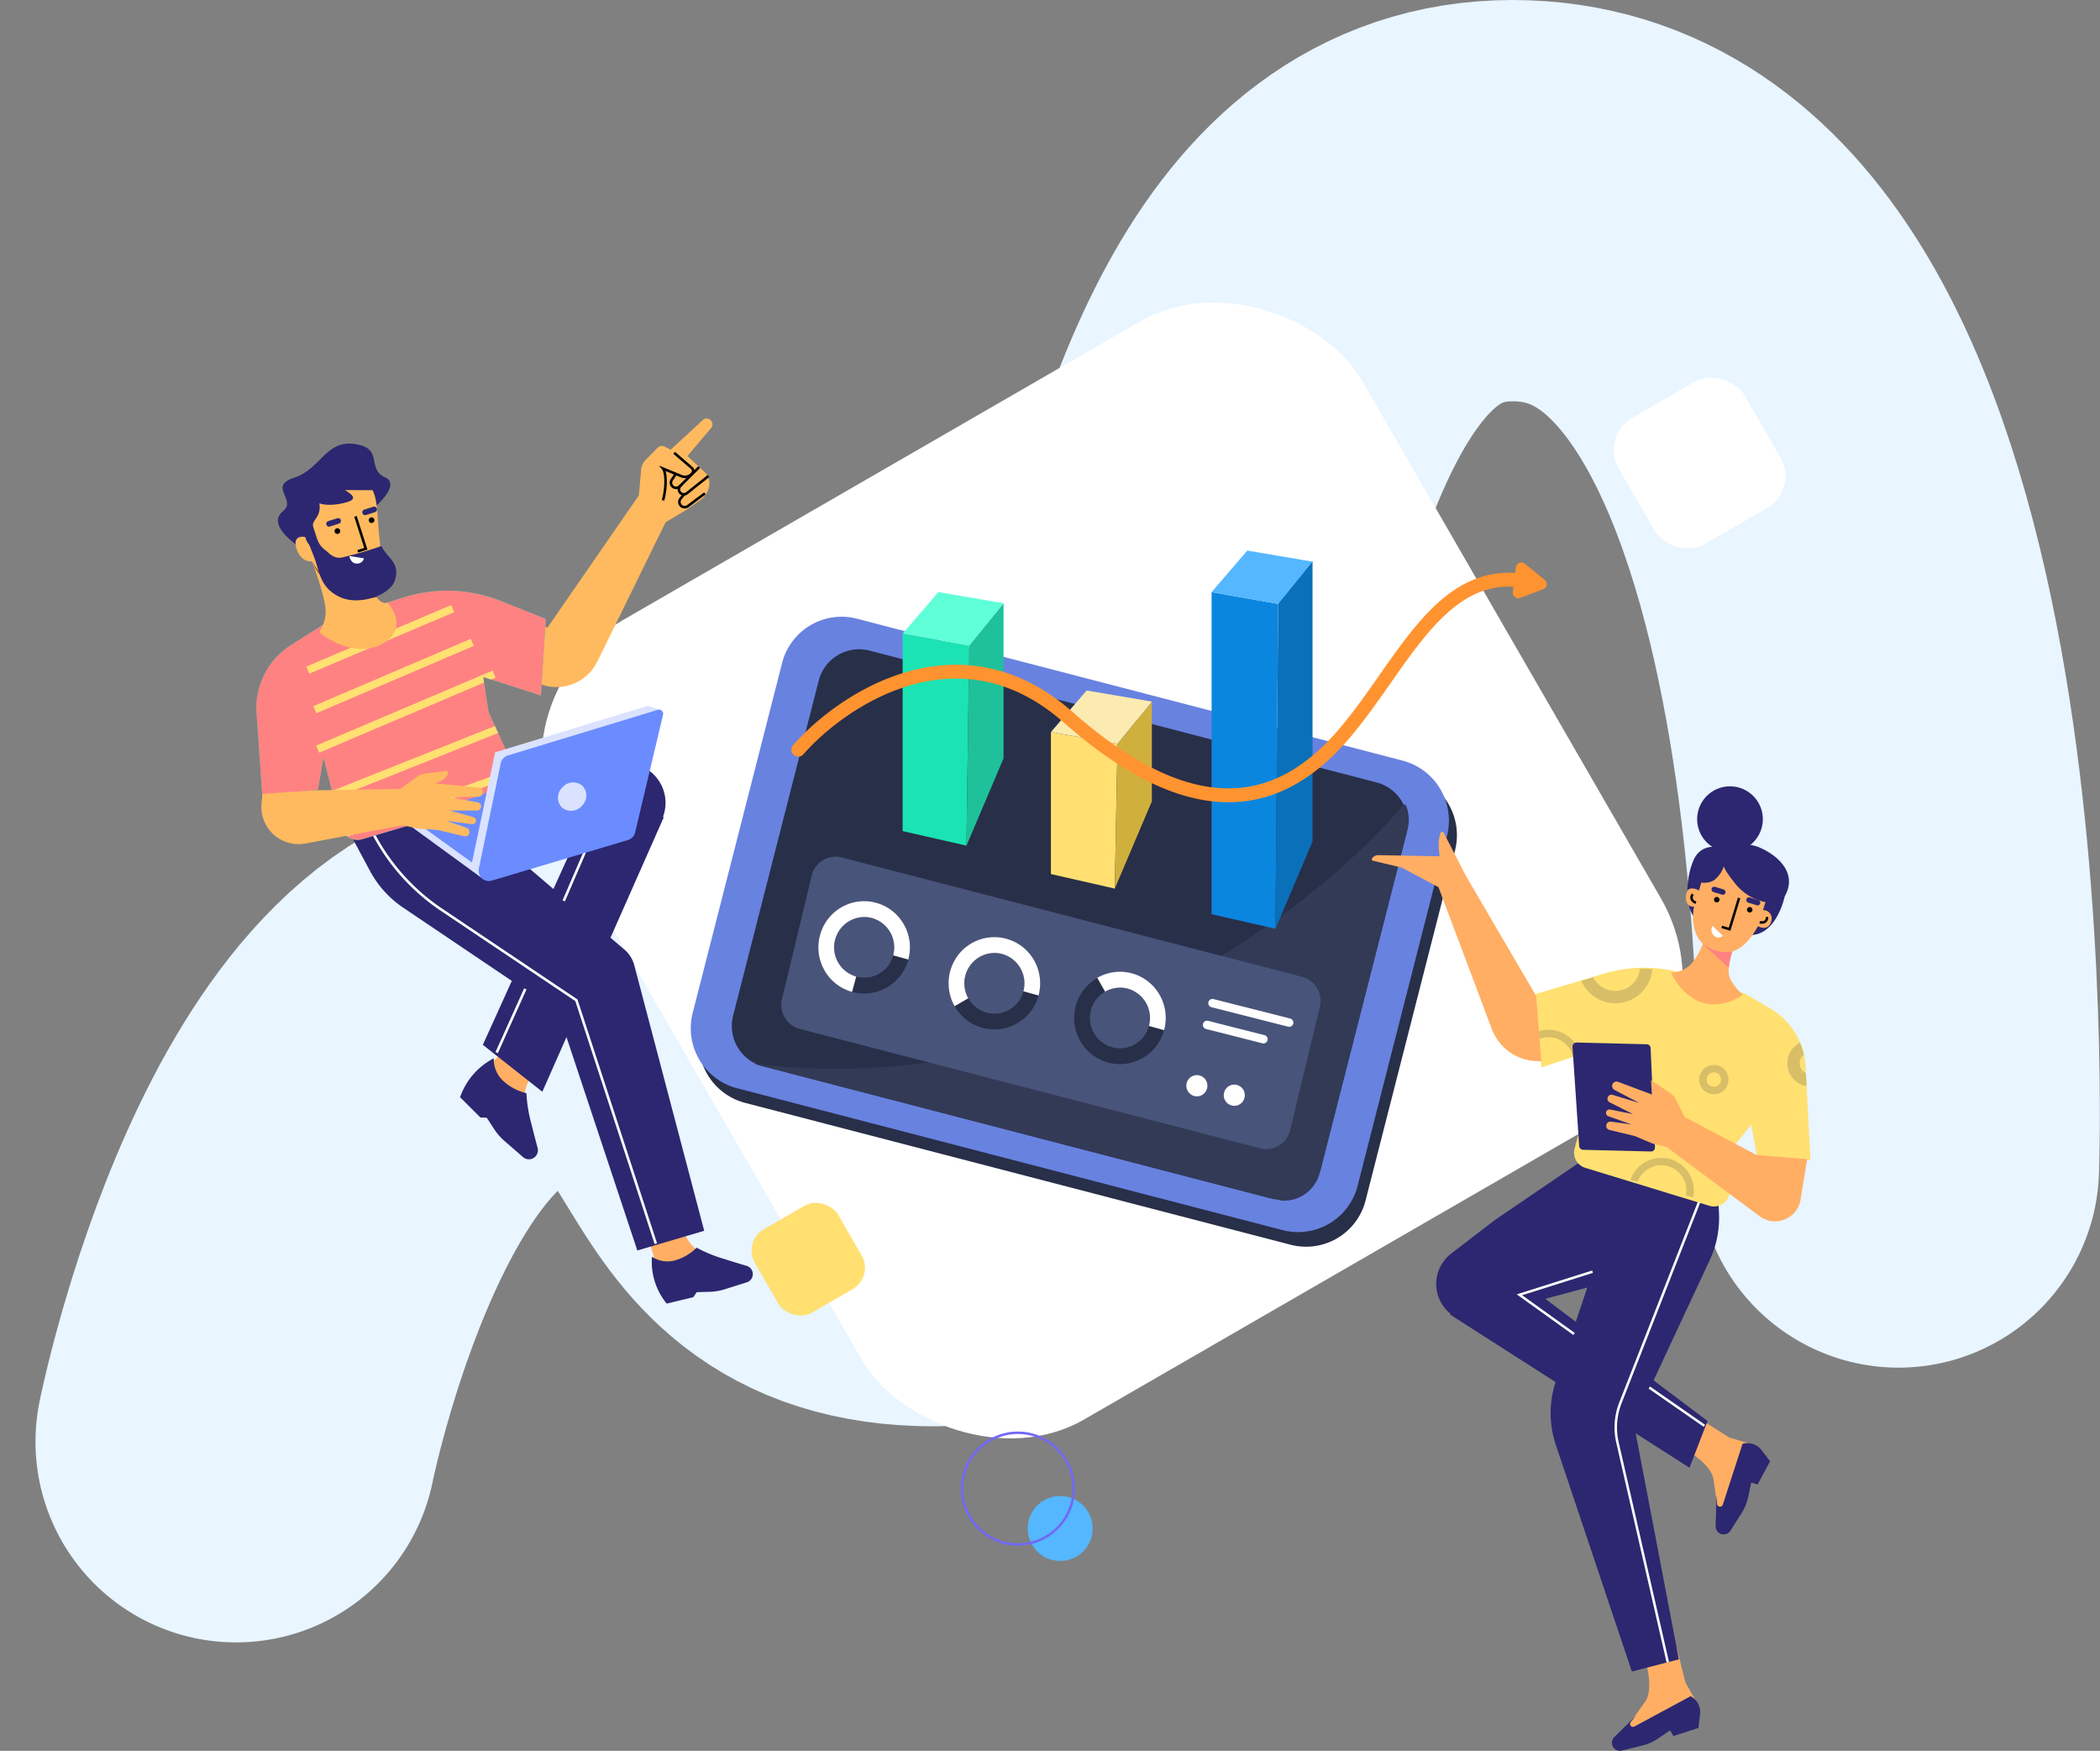 <svg xmlns="http://www.w3.org/2000/svg" xmlns:xlink="http://www.w3.org/1999/xlink" width="580.989" height="484.266" viewBox="0 0 580.989 484.266"><rect x="0" y="0" width="580.989" height="484.266" fill="#808080" stroke="none"/><defs><style>.a,.ab,.ag,.ai,.aj,.ak,.am,.b,.w,.y{fill:none;}.b{stroke:#e9f5ff;stroke-linecap:round;stroke-width:111px;}.ab,.ag,.ai,.aj,.ak,.am,.b,.w,.y{stroke-miterlimit:10;}.c{fill:#fff;}.d{fill:#282f48;}.e{fill:#6882e0;}.f{fill:#333a56;}.g{fill:#1be3b3;}.h{fill:#1ec19a;}.i{fill:#5fffd8;}.j{fill:#ffe071;}.k{fill:#d0b03d;}.l{fill:#fcebb1;}.m{fill:#0b86df;}.n{fill:#0a70ba;}.o{fill:#54b7ff;}.p{fill:#ff9330;}.q{fill:#49547b;}.r{clip-path:url(#a);}.s{clip-path:url(#c);}.t{clip-path:url(#e);}.u{fill:#ffae64;}.v{fill:#2c2770;}.ag,.w{stroke:#fff;}.w,.y{stroke-width:0.709px;}.x{fill:#ffba5f;}.ak,.y{stroke:#000;}.z{fill:#ff8282;}.aa{clip-path:url(#g);}.ab{stroke:#ffe071;stroke-width:2.128px;}.ac{clip-path:url(#h);}.ad{fill:#a84223;}.ae{fill:#dae2ff;}.af{fill:#6b8cff;}.ag,.ak,.am{stroke-width:0.682px;}.ah{clip-path:url(#i);}.ai,.aj{stroke:#d7be67;}.ai{stroke-width:3.411px;}.aj{stroke-width:2.046px;}.al{clip-path:url(#j);}.am{stroke:#7268f5;}</style><clipPath id="a"><path class="a" d="M12.686,25.569h0A12.65,12.65,0,0,1,1.671,19.116,12.765,12.765,0,0,1,12.674,0,12.657,12.657,0,0,1,23.689,6.453a12.766,12.766,0,0,1-11,19.116ZM12.674,4.384a8.409,8.409,0,0,0-2.2,16.5A8.3,8.3,0,0,0,20.712,15,8.421,8.421,0,0,0,14.877,4.684,8.292,8.292,0,0,0,12.674,4.384Z" transform="translate(0 0)"/></clipPath><clipPath id="c"><path class="a" d="M12.683,25.568h0A12.651,12.651,0,0,1,1.671,19.116,12.763,12.763,0,0,1,12.671,0,12.65,12.65,0,0,1,23.685,6.453a12.765,12.765,0,0,1-11,19.116Zm-.01-21.185a8.408,8.408,0,0,0-2.194,16.5A8.3,8.3,0,0,0,20.712,15,8.422,8.422,0,0,0,14.877,4.684,8.293,8.293,0,0,0,12.673,4.383Z" transform="translate(0 0)"/></clipPath><clipPath id="e"><path class="a" d="M12.683,25.57A12.658,12.658,0,0,1,1.67,19.116a12.793,12.793,0,0,1-1.215-9.7A12.633,12.633,0,0,1,23.686,6.453,12.793,12.793,0,0,1,24.9,16.158a12.7,12.7,0,0,1-12.217,9.411h0Zm-.01-21.186a8.408,8.408,0,0,0-2.193,16.5A8.294,8.294,0,0,0,20.711,15,8.418,8.418,0,0,0,14.875,4.684,8.281,8.281,0,0,0,12.673,4.384Z" transform="translate(0 0)"/></clipPath><clipPath id="g"><path class="a" d="M9.568,15.057,19.891,8.509,40.623,1.9a40.113,40.113,0,0,1,27.093.975L80.083,7.821,78.726,28.979l-15.968-5.12,1.51,9.731,7.791,17.133a4.578,4.578,0,0,1-2.88,6.286L29.254,68.738a4.581,4.581,0,0,1-5.729-3.256L18.579,46.2l-1.54,8.919L1.646,56.606.051,33.892A20.6,20.6,0,0,1,9.568,15.057Z"/></clipPath><clipPath id="h"><path class="a" d="M4,14.979C4.215,12.128,1.423,3.97,0,.248,4.937-.4,15.083-.178,16.176,5.877s3.7,6.825,4.866,6.452c2.148,2.331,4.824,7.858-1.646,11.313s-14.138-.71-17.162-3.226A10.7,10.7,0,0,0,4,14.979Z" transform="translate(0 0)"/></clipPath><clipPath id="i"><path class="a" d="M64.807,10.969,57.866,6.917,40.749,1.684a38.523,38.523,0,0,0-22-.158L0,6.964,1.55,27.3l15.294-5.112L15.5,31.564,8.216,48.136a4.409,4.409,0,0,0,2.841,6.013L48.513,64.662a4.4,4.4,0,0,0,5.593-4.13l.274-10.891,5.189-6.489,1.582,8.561,14.818,1.252L74.613,27.049A19.829,19.829,0,0,0,64.807,10.969Z" transform="translate(0 0)"/></clipPath><clipPath id="j"><path class="a" d="M8.426,4.556,7.748,6.773c-.912-.548-2.865-1.2-3.414.574-.67,2.217.355,4.147,2.058,3.859-.517,2.362-.662,7.287,2.437,10.309a18.352,18.352,0,0,1-3.261,5.6A7.758,7.758,0,0,1,0,29.454c.952,2.176,4.035,6.889,8.765,8.335S18.2,36.9,19.951,35.554a13.624,13.624,0,0,1-3.527-4.311c-.968-1.823-.218-5.223.589-7.633,3.7-1.127,5.908-4.983,7.11-6.981.912.548,2.913,1.052,3.632-1.313a2.331,2.331,0,0,0-2.276-3.12l.678-2.217A14.116,14.116,0,0,1,17.965,5.05C15.14,1.6,14.592.246,14.664,0a7.986,7.986,0,0,1-2.833,3.982A5.309,5.309,0,0,1,8.426,4.556Z"/></clipPath></defs><g transform="translate(-695.577 -221.254)"><path class="b" d="M0,343.277S25.306,216.839,88.1,216.839s39.494,66.673,105.034,66.673C269.8,283.512,236.53,0,353.152,0S459.927,267.28,459.927,267.28" transform="translate(760.89 276.754)"/><rect class="c" width="255.282" height="255.282" rx="45.019" transform="translate(828.887 415.299) rotate(-30)"/><path class="d" d="M25.25,12.867A16.984,16.984,0,0,1,45.95.547L196.979,39.814A17.16,17.16,0,0,1,209.2,60.691l-24.712,96.669a16.981,16.981,0,0,1-20.7,12.32L12.758,130.414A17.154,17.154,0,0,1,.542,109.536Z" transform="translate(888.907 395.871)"/><path class="e" d="M25.25,12.867A16.985,16.985,0,0,1,45.95.547L196.977,39.814A17.154,17.154,0,0,1,209.2,60.691l-24.7,96.669a16.988,16.988,0,0,1-20.7,12.32L12.758,130.414A17.154,17.154,0,0,1,.542,109.536Z" transform="translate(886.69 391.829)"/><path class="d" d="M24.036,8.7A11.56,11.56,0,0,1,38.145.375L178.377,36.834a11.557,11.557,0,0,1,8.289,14.051l-23.671,92.624a11.557,11.557,0,0,1-14.107,8.326L8.654,115.376A11.56,11.56,0,0,1,.363,101.325Z" transform="translate(898.043 400.839)"/><path class="f" d="M.176,71.741,0,71.672C88.3,82.283,155.988,27.981,179.659,0h.589a10.278,10.278,0,0,1,.541,6.711l-24.309,95.105a10.2,10.2,0,0,1-10.653,7.689Z" transform="translate(904.225 443.819)"/><path class="g" d="M0,0,18.425,3.257l-.759,55.369L0,54.6Z" transform="translate(945.296 396.527)"/><path class="h" d="M.759,11.687,10.258,0V42.916L0,67.056Z" transform="translate(962.962 388.097)"/><path class="i" d="M18.425,14.752,0,11.495,9.878,0,27.924,3.065Z" transform="translate(945.296 385.031)"/><path class="j" d="M0,0,18.425,3.257,17.667,43.3,0,39.276Z" transform="translate(986.327 423.734)"/><path class="k" d="M.759,11.687,10.258,0V27.589L0,51.729Z" transform="translate(1003.993 415.302)"/><path class="l" d="M18.425,14.752,0,11.495,9.878,0,27.924,3.065Z" transform="translate(986.327 412.238)"/><path class="m" d="M0,0,18.425,3.257l-.759,89.855L0,89.088Z" transform="translate(1030.78 385.031)"/><path class="n" d="M.759,11.687,10.258,0V77.594L0,101.734Z" transform="translate(1048.446 376.41)"/><path class="o" d="M18.425,14.752,0,11.495,9.878,0,27.924,3.065Z" transform="translate(1030.78 373.537)"/><path class="p" d="M199.773,6.7l-.186,1.475a1.521,1.521,0,0,0,2.034,1.629l6.352-2.387a1.538,1.538,0,0,0,.42-2.631L202.9.34a1.519,1.519,0,0,0-2.462,1l-.194,1.55c-11.581-.723-20.015,5.861-27.263,14.441-3.575,4.229-6.949,9.043-10.314,13.844l-.355.51c-3.5,5-7.013,9.978-10.839,14.447-7.619,8.9-16.868,15.617-28.586,16.295-11.743.678-26.472-4.676-45.091-21.084C62.225,27.614,45.963,26.268,32.057,30.234,18.263,34.167,6.827,43.3.478,50.521a1.927,1.927,0,0,0,.161,2.7,1.888,1.888,0,0,0,2.682-.163c6-6.825,16.843-15.455,29.769-19.141C45.9,30.268,60.8,31.445,75.307,44.23c18.99,16.738,34.655,22.783,47.8,22.024,13.163-.76,23.292-8.319,31.249-17.617,3.963-4.631,7.57-9.759,11.065-14.74l.315-.448c3.4-4.851,6.674-9.538,10.137-13.631C182.808,11.616,190.112,6.2,199.773,6.7Z" transform="translate(914.522 376.83)"/><path class="q" d="M8.408,5.242a6.8,6.8,0,0,1,8.3-5.025l127.376,33.02A6.86,6.86,0,0,1,149,41.495l-8.216,34.154a6.793,6.793,0,0,1-8.3,5.025L5.107,47.653A6.862,6.862,0,0,1,.193,39.4Z" transform="translate(911.731 458.198)"/><g transform="translate(992.74 490.026)"><path class="a" d="M12.686,25.569h0A12.65,12.65,0,0,1,1.671,19.116,12.765,12.765,0,0,1,12.674,0,12.657,12.657,0,0,1,23.689,6.453a12.766,12.766,0,0,1-11,19.116ZM12.674,4.384a8.409,8.409,0,0,0-2.2,16.5A8.3,8.3,0,0,0,20.712,15,8.421,8.421,0,0,0,14.877,4.684,8.292,8.292,0,0,0,12.674,4.384Z" transform="translate(0 0)"/><g class="r" transform="translate(0 0)"><path class="d" d="M9.33,25.112A12.66,12.66,0,0,0,24.9,16.158,12.68,12.68,0,1,0,.453,9.411,12.8,12.8,0,0,0,9.33,25.112Z" transform="translate(0.002 0)"/></g></g><g transform="translate(992.74 490.026)"><path class="a" d="M12.686,25.569h0A12.65,12.65,0,0,1,1.671,19.116,12.765,12.765,0,0,1,12.674,0,12.657,12.657,0,0,1,23.689,6.453a12.766,12.766,0,0,1-11,19.116ZM12.674,4.384a8.409,8.409,0,0,0-2.2,16.5A8.3,8.3,0,0,0,20.712,15,8.421,8.421,0,0,0,14.877,4.684,8.292,8.292,0,0,0,12.674,4.384Z" transform="translate(0 0)"/><g class="r" transform="translate(0 0)"><path class="c" d="M18.5,16.155a12.834,12.834,0,0,0-.2-7.418,12.726,12.726,0,0,0-4.253-6.054A12.576,12.576,0,0,0,0,1.679l6.279,11.1Z" transform="translate(6.403 0.003)"/></g></g><g transform="translate(958.004 480.439)"><path class="a" d="M12.683,25.568h0A12.651,12.651,0,0,1,1.671,19.116,12.763,12.763,0,0,1,12.671,0,12.65,12.65,0,0,1,23.685,6.453a12.765,12.765,0,0,1-11,19.116Zm-.01-21.185a8.408,8.408,0,0,0-2.194,16.5A8.3,8.3,0,0,0,20.712,15,8.422,8.422,0,0,0,14.877,4.684,8.293,8.293,0,0,0,12.673,4.383Z" transform="translate(0 0)"/><g class="s" transform="translate(0 0)"><path class="d" d="M9.33,25.112A12.663,12.663,0,0,0,24.9,16.158,12.8,12.8,0,0,0,16.021.456,12.66,12.66,0,0,0,.453,9.411,12.8,12.8,0,0,0,9.33,25.112Z" transform="translate(0.002 0)"/></g></g><g transform="translate(958.004 480.439)"><path class="a" d="M12.683,25.568h0A12.651,12.651,0,0,1,1.671,19.116,12.763,12.763,0,0,1,12.671,0,12.65,12.65,0,0,1,23.685,6.453a12.765,12.765,0,0,1-11,19.116Zm-.01-21.185a8.408,8.408,0,0,0-2.194,16.5A8.3,8.3,0,0,0,20.712,15,8.422,8.422,0,0,0,14.877,4.684,8.293,8.293,0,0,0,12.673,4.383Z" transform="translate(0 0)"/><g class="s" transform="translate(0 0)"><path class="c" d="M24.895,16.154A12.881,12.881,0,0,0,22.239,4.405a12.629,12.629,0,0,0-20.9,2.662,12.9,12.9,0,0,0,.323,12.045l11.008-6.331Z" transform="translate(0.006 0.002)"/></g></g><g transform="translate(921.977 470.496)"><path class="a" d="M12.683,25.57A12.658,12.658,0,0,1,1.67,19.116a12.793,12.793,0,0,1-1.215-9.7A12.633,12.633,0,0,1,23.686,6.453,12.793,12.793,0,0,1,24.9,16.158a12.7,12.7,0,0,1-12.217,9.411h0Zm-.01-21.186a8.408,8.408,0,0,0-2.193,16.5A8.294,8.294,0,0,0,20.711,15,8.418,8.418,0,0,0,14.875,4.684,8.281,8.281,0,0,0,12.673,4.384Z" transform="translate(0 0)"/><g class="t" transform="translate(0 0)"><path class="d" d="M9.331,25.112A12.66,12.66,0,0,0,24.9,16.157,12.793,12.793,0,0,0,16.02.457,12.66,12.66,0,0,0,.453,9.411,12.794,12.794,0,0,0,9.331,25.112Z" transform="translate(0.002 0.001)"/></g></g><g transform="translate(921.977 470.496)"><path class="a" d="M12.683,25.57A12.658,12.658,0,0,1,1.67,19.116a12.793,12.793,0,0,1-1.215-9.7A12.633,12.633,0,0,1,23.686,6.453,12.793,12.793,0,0,1,24.9,16.158a12.7,12.7,0,0,1-12.217,9.411h0Zm-.01-21.186a8.408,8.408,0,0,0-2.193,16.5A8.294,8.294,0,0,0,20.711,15,8.418,8.418,0,0,0,14.875,4.684,8.281,8.281,0,0,0,12.673,4.384Z" transform="translate(0 0)"/><g class="t" transform="translate(0 0)"><path class="c" d="M24.9,16.154A12.841,12.841,0,0,0,20.439,2.682a12.583,12.583,0,0,0-14.045-1A12.739,12.739,0,0,0,1.336,7.068,12.87,12.87,0,0,0,3.1,21.158a12.662,12.662,0,0,0,6.227,3.951l3.344-12.328Z" transform="translate(0.006 0.005)"/></g></g><path class="c" d="M.035.878a1.158,1.158,0,0,1,1.4-.843L22.656,5.424a1.162,1.162,0,0,1,.839,1.41,1.15,1.15,0,0,1-1.4.843L.874,2.289A1.163,1.163,0,0,1,.035.878Z" transform="translate(1029.866 497.552)"/><path class="c" d="M.035.878a1.15,1.15,0,0,1,1.4-.843l15.641,3.97a1.162,1.162,0,0,1-.565,2.253L.874,2.289A1.163,1.163,0,0,1,.035.878Z" transform="translate(1028.365 503.572)"/><path class="c" d="M2.2,5.782a2.9,2.9,0,0,0,3.527-2.13A2.932,2.932,0,0,0,3.622.089,2.914,2.914,0,0,0,.087,2.219,2.943,2.943,0,0,0,2.2,5.782Z" transform="translate(1023.801 518.622)"/><path class="c" d="M2.2,5.782a2.9,2.9,0,0,0,3.527-2.13A2.932,2.932,0,0,0,3.622.089,2.914,2.914,0,0,0,.087,2.219,2.943,2.943,0,0,0,2.2,5.782Z" transform="translate(1034.147 521.248)"/><path class="u" d="M14.559,28.159l-1.37-9.225c-.728-4.908,6.278-11.887,6.278-11.887L12.181,0,5.007,8.273,0,11.541,13.222,28.448Z" transform="translate(827.593 506.061)"/><path class="v" d="M12.319,22.892l5.109,4.432a2.473,2.473,0,0,0,2.419.473,2.522,2.522,0,0,0,1.605-3.057c-.426-1.55-1.033-3.829-1.73-6.661a40.408,40.408,0,0,1-1.373-8.44A14.342,14.342,0,0,1,12.107,6.4,8.159,8.159,0,0,1,9.326,0,19.155,19.155,0,0,0,.18,10.277L0,10.755l5.634,5.613,1.751.069L9.44,19.59A15.743,15.743,0,0,0,12.319,22.892Z" transform="translate(822.859 513.976)"/><path class="u" d="M24.067,14.536l-8.18-3.495C11.536,9.182,9.372,0,9.372,0L0,2.4l3.13,9.965.15,5.7,20.353-2.3Z" transform="translate(873.316 556.341)"/><path class="v" d="M20.149,11.522l6.158-1.939A2.363,2.363,0,0,0,27.9,7.852a2.4,2.4,0,0,0-1.68-2.832c-1.472-.427-3.627-1.072-6.278-1.921A38.459,38.459,0,0,1,12.4,0,13.712,13.712,0,0,1,6.642,3.456,7.78,7.78,0,0,1,.053,2.52,18.258,18.258,0,0,0,3.823,15.089l.3.385L11.5,13.7l.932-1.389,3.591-.1A15.034,15.034,0,0,0,20.149,11.522Z" transform="translate(875.896 566.346)"/><path class="v" d="M101.1,132.833l-18.5,5.442L60.709,72.361,17.828,43.46A28.6,28.6,0,0,1,8.6,33.238L0,17.173,34.323,0,64.87,1.729,80.634,3.522a11.012,11.012,0,0,1,6.788,18.47L52.1,32.072,79.029,55.056A8.578,8.578,0,0,1,81.757,59.4Z" transform="translate(789.303 428.85)"/><path class="v" d="M0,63.044l27.278-60.2L50.1,0,16.454,76.023Z" transform="translate(829.163 447.201)"/><path class="w" d="M0,0,3.127,5.446A57.26,57.26,0,0,0,20.872,24.475L58.21,49.532l21.974,67.32" transform="translate(796.833 448.386)"/><path class="w" d="M0,5.149,21.453,0,13.78,17.772" transform="translate(837.756 452.65)"/><path class="w" d="M0,17.623,7.918,0" transform="translate(832.993 494.771)"/><path class="x" d="M12.36,57.867l-9.1-5.386L0,67.737l8.682,4.894a12.6,12.6,0,0,0,17.5-5.427l18.888-38.53L50.369,25.5l4.262-2.939a5.949,5.949,0,0,0,2.55-4.378,4.161,4.161,0,0,0-1.319-3.416L51.1,10.351l6.54-7.716a1.6,1.6,0,0,0-2.31-2.21L46.471,8.6l-1.629-.838a1.719,1.719,0,0,0-2.011.324l-3.238,3.292a4.584,4.584,0,0,0-1.3,2.811l-.616,7.037Z" transform="translate(834.651 337.039)"/><path class="y" d="M7.805,0,2.432,5.32a1.428,1.428,0,0,1-1.947.057h0a1.426,1.426,0,0,1-.246-1.86L1.413,1.751" transform="translate(881.204 350.458)"/><path class="y" d="M8.168,0,2.217,4.759A1.366,1.366,0,0,1,.359,4.617h0A1.364,1.364,0,0,1,.4,2.733l.259-.261" transform="translate(883.4 352.922)"/><path class="y" d="M7.065,0,2.334,3.534A1.461,1.461,0,0,1,.385,3.353h0A1.459,1.459,0,0,1,.326,1.447L1.426.091" transform="translate(883.536 357.717)"/><path class="y" d="M3.085,0l4.9,4.22a1.034,1.034,0,0,1,.152,1.4h0a2.59,2.59,0,0,1-3.052.837L.032,4.385C.829,5.354,1.05,9.38,0,13.142" transform="translate(879.005 346.496)"/><path class="g" d="M9.568,15.057,19.891,8.509,40.623,1.9a40.111,40.111,0,0,1,27.092.975L80.083,7.821,78.726,28.979l-15.968-5.12,1.51,9.731,7.791,17.133a4.577,4.577,0,0,1-2.88,6.286L29.254,68.738a4.582,4.582,0,0,1-5.73-3.256L18.578,46.2l-1.539,8.919L1.645,56.606.051,33.892A20.6,20.6,0,0,1,9.568,15.057Z" transform="translate(766.495 384.631)"/><path class="z" d="M9.568,15.057,19.891,8.509,40.623,1.9a40.113,40.113,0,0,1,27.093.975L80.083,7.821,78.726,28.979l-15.968-5.12,1.51,9.731,7.791,17.133a4.578,4.578,0,0,1-2.88,6.286L29.254,68.738a4.581,4.581,0,0,1-5.729-3.256L18.579,46.2l-1.54,8.919L1.646,56.606.051,33.892A20.6,20.6,0,0,1,9.568,15.057Z" transform="translate(766.495 384.631)"/><g transform="translate(766.494 384.631)"><path class="a" d="M9.568,15.057,19.891,8.509,40.623,1.9a40.113,40.113,0,0,1,27.093.975L80.083,7.821,78.726,28.979l-15.968-5.12,1.51,9.731,7.791,17.133a4.578,4.578,0,0,1-2.88,6.286L29.254,68.738a4.581,4.581,0,0,1-5.729-3.256L18.579,46.2l-1.54,8.919L1.646,56.606.051,33.892A20.6,20.6,0,0,1,9.568,15.057Z" transform="translate(0 0)"/><g class="aa" transform="translate(0 0)"><g transform="translate(14.24 4.959)"><path class="ab" d="M40.09,0,0,17.02" transform="translate(0 0)"/><path class="ab" d="M43.58,0,0,18.625" transform="translate(1.937 9.337)"/><path class="ab" d="M48.805,0,0,20.745" transform="translate(2.728 18.122)"/><path class="ab" d="M50.5,0,0,20.118" transform="translate(3.999 32.532)"/><path class="ab" d="M59.719,0,0,21.536" transform="translate(1.872 43.644)"/></g></g></g><path class="x" d="M4.058,15.159C4.266,12.273,1.439,4.013,0,.244,4.97-.4,15.188-.16,16.3,5.969s3.738,6.912,4.911,6.538c2.167,2.363,4.872,7.959-1.638,11.446s-14.237-.745-17.287-3.3A10.827,10.827,0,0,0,4.058,15.159Z" transform="translate(781.61 375.465)"/><path class="v" d="M1.456,18.634c-4.611,3.8,2.9,8.827,6.276,11.382l7.8-2.487C18.2,26.675,23.358,21.3,25.6,18.713,28,16.6,33.439,11.545,30.03,9.52c-5.96-2.47-.408-8.1-8.633-9.385S11.89,7.072,4.525,9.42,5.262,15.492,1.456,18.634Z" transform="translate(772.463 343.953)"/><g transform="translate(781.834 375.586)"><path class="a" d="M4,14.979C4.215,12.128,1.423,3.97,0,.248,4.937-.4,15.083-.178,16.176,5.877s3.7,6.825,4.866,6.452c2.148,2.331,4.824,7.858-1.646,11.313s-14.138-.71-17.162-3.226A10.7,10.7,0,0,0,4,14.979Z" transform="translate(0 0)"/><g class="ac" transform="translate(0 0)"><path class="ad" d="M18.575,9.581C7.852,11.761,1.724,4.1,0,0L16.6,3.389C21.725,4.545,29.3,7.4,18.575,9.581Z" transform="translate(0.111 1.143)"/></g></g><path class="x" d="M4.832,19.689c.911,3.573,7.224,8.581,14.947,5.767,4.508-1.643,4-7.23,3.323-13.35C22.623,7.744,22.8,2.875,21.316.035L13.718,0c1.346.976,3.834,2.289.7,3.287-3.1.988-6.356.974-7.81.383.6,4.024-2.323,4.6-1.712,6.515L6.631,15.6C4.208,16.658,3,14.305,2.694,13c-1.247-.305-3.476-.085-2.417,3.229S3.755,19.916,4.832,19.689Z" transform="translate(777.338 356.802)"/><path class="v" d="M5.054,4.366A6.459,6.459,0,0,1,3,1.715C1.573.37-.957-1.466.376,1.953c.7,2.181,1.579,4,2.1,5.637,1.219,3.817,1.648,7.043,6.036,9.489,5.486,3.056,14.4-.087,15.81-4.142,1.728-4.968-2-6.269-3.68-9.639A103.467,103.467,0,0,1,9.917,6.419C7.391,6.979,6.221,5.2,5.054,4.366Z" transform="translate(780.442 368.992)"/><path class="c" d="M0,0,4.04.63a1.875,1.875,0,0,1-2,1.461C.717,2.073.182.855,0,0Z" transform="translate(792.219 375.04)"/><path class="v" d="M4.019.545A.783.783,0,0,0,3.035.037L.546.831a.783.783,0,0,0,.475,1.492l2.49-.794A.782.782,0,0,0,4.019.545Z" transform="translate(795.803 361.385)"/><path class="v" d="M4.019.545A.783.783,0,0,0,3.035.037L.546.831a.783.783,0,1,0,.475,1.492l2.49-.793A.783.783,0,0,0,4.019.545Z" transform="translate(785.848 364.558)"/><path d="M1.022,1.53A.783.783,0,1,1,1.53.545.784.784,0,0,1,1.022,1.53Z" transform="translate(788.135 367.364)"/><path class="y" d="M0,0,2.859,8.953.62,9.667" transform="translate(793.929 364.082)"/><path d="M1.022,1.53A.783.783,0,1,1,1.531.546.784.784,0,0,1,1.022,1.53Z" transform="translate(797.592 364.348)"/><path class="ae" d="M0,14.02,21.189,29.472,61.563,16.023,38.656,0Z" transform="translate(808.297 435.085)"/><path class="af" d="M0,14.02,20.616,28.9,61.563,16.023,38.656,0Z" transform="translate(809.729 433.942)"/><path class="ae" d="M49.043,0,6.807,12.844,0,45.208,3.15,47.5,43.25,35.26,52.687,1.143Z" transform="translate(825.763 416.488)"/><path class="af" d="M49.584.051,8.092,12.677a2.864,2.864,0,0,0-1.969,2.156L.062,43.964a2.862,2.862,0,0,0,3.622,3.323L41.327,36.06a2.861,2.861,0,0,0,1.967-2.081L51.032,1.41A1.144,1.144,0,0,0,49.584.051Z" transform="translate(827.99 417.533)"/><path class="ae" d="M6.591,6.511a3.933,3.933,0,0,0,.2-5.546,3.94,3.94,0,0,0-5.54.386,3.933,3.933,0,0,0-.2,5.546A3.939,3.939,0,0,0,6.591,6.511Z" transform="translate(849.945 437.661)"/><path class="x" d="M38.472,4.969,15.1,5.377.327,6.324.058,8.876a10.305,10.305,0,0,0,12.156,11.2l26.934-5.06,3.96.9a2.279,2.279,0,0,0,.356.052l5.169.348a.9.9,0,0,1,.132.02l7.325,1.73a1.215,1.215,0,0,0,.678-2.331L51.141,13.79l7.034.926a1,1,0,0,0,.4-1.96l-6.45-1.805,7.511.027a1.163,1.163,0,0,0,.206-2.309L51.995,7.287l8.04-.132a1.267,1.267,0,0,0,.1-2.528L48.146,3.462l1.695-.809A3.54,3.54,0,0,0,51.638.68.506.506,0,0,0,51.1,0L45.235.736a4.593,4.593,0,0,0-2.14.85Z" transform="translate(767.882 434.484)"/><rect class="c" width="40.289" height="40.289" rx="10.231" transform="translate(1138.264 341.936) rotate(-30)"/><path class="u" d="M0,22.009l4.972-6.964C7.619,11.34,4.8,2.716,4.8,2.716L13.7,0l2.413,9.751,2.728,4.758L.977,22.8Z" transform="translate(1145.754 676.878)"/><path class="v" d="M6.21,8.384,21.778,0a4.986,4.986,0,0,1,2.607,4.949l-.436,3.827L17,11.011l-.912-1.586-3.269,2.241a13.612,13.612,0,0,1-4.439,1.992L2.763,15.046A2.226,2.226,0,0,1,.665,11.3L6.783,5.257,5.2,7.14A.815.815,0,0,0,6.21,8.384Z" transform="translate(1141.538 690.409)"/><path class="u" d="M9.87,25.374,8.644,16.906C7.99,12.4,0,8.117,0,8.117L4.544,0l8.49,5.377,5.254,1.55L11.121,25.276Z" transform="translate(1160.975 613.498)"/><path class="v" d="M1.994,17.009,7.442.185a4.975,4.975,0,0,1,5.3,1.776l2.332,3.064-3.47,6.42-1.751-.517-.815,3.88a13.485,13.485,0,0,1-1.832,4.511l-3.1,4.89A2.228,2.228,0,0,1,0,22.951l.25-8.6L.4,16.81a.816.816,0,0,0,1.59.2Z" transform="translate(1170.223 620.416)"/><path class="v" d="M54.127,144.316l13.01-3.367L54.644,75.577,75.684,30.5a27.555,27.555,0,0,0,2.55-13L77.371,0,40.577,2.855,16.252,19.42,4.146,28.71A10.592,10.592,0,0,0,7.7,47.3l34.1-9.2L33.087,64.094a27.5,27.5,0,0,0,0,17.5Z" transform="translate(1092.918 539.27)"/><path class="v" d="M71.272,38.432,20.225,0,0,8.966,66.268,51.359Z" transform="translate(1096.717 575.86)"/><path class="ag" d="M23.676,0,1.288,57.124A18.735,18.735,0,0,0,.473,68.133l13.914,60.75" transform="translate(1142.602 552.123)"/><path class="ag" d="M20.233,0,0,6.389,15.124,17.234" transform="translate(1115.941 572.99)"/><path class="ag" d="M15.253,10.6,0,0" transform="translate(1151.871 605.029)"/><path class="j" d="M64.807,11.249,57.866,7.2,41.991,1.949A38.516,38.516,0,0,0,18.877,1.61L0,7.243,1.55,27.579l15.294-5.112L15.5,31.844,10.71,50.019a4.408,4.408,0,0,0,2.978,5.334L47.98,65.837a4.4,4.4,0,0,0,5.682-3.948L54.38,49.92l5.189-6.489,1.582,8.561,14.818,1.253L74.613,27.328A19.829,19.829,0,0,0,64.807,11.249Z" transform="translate(1120.493 488.926)"/><g transform="translate(1120.493 489.205)"><path class="a" d="M64.807,10.969,57.866,6.917,40.749,1.684a38.523,38.523,0,0,0-22-.158L0,6.964,1.55,27.3l15.294-5.112L15.5,31.564,8.216,48.136a4.409,4.409,0,0,0,2.841,6.013L48.513,64.662a4.4,4.4,0,0,0,5.593-4.13l.274-10.891,5.189-6.489,1.582,8.561,14.818,1.252L74.613,27.049A19.829,19.829,0,0,0,64.807,10.969Z" transform="translate(0 0)"/><g class="ah" transform="translate(0 0)"><g transform="translate(-4.484 -9.239)"><path class="ai" d="M11.03.375A8.532,8.532,0,1,0,16.7,11.03,8.527,8.527,0,0,0,11.03.375Z" transform="translate(17.941 0)"/><path class="ai" d="M6.05.206A4.679,4.679,0,1,0,9.157,6.049,4.682,4.682,0,0,0,6.05.206Z" transform="translate(75.751 30.714)"/><path class="aj" d="M3.911.133a3.027,3.027,0,1,0,2.01,3.78A3.022,3.022,0,0,0,3.911.133Z" transform="translate(50.699 36.866)"/><path class="aj" d="M10.316.351a7.982,7.982,0,1,0,5.3,9.967A7.985,7.985,0,0,0,10.316.351Z" transform="translate(31.189 62.575)"/><path class="aj" d="M10.319.351a7.982,7.982,0,1,0,5.3,9.967A7.985,7.985,0,0,0,10.319.351Z" transform="translate(0 27.137)"/></g></g></g><path class="v" d="M1.745,4.206C3.779-.342,8.573.369,10.712,1.294c1.461-.362,4.826-2.566,9.774-.245s9.951,7.084,6.44,13.282c0,0-2.671,13.185-12.13,10.294-.9,2.968-12.9,15.786-10.145,6.763S6.6,29.548,2.665,20.916C-.612,18.473-.805,9.892,1.745,4.206Z" transform="translate(1162.418 454.843)"/><path class="v" d="M6.429,17.772a9.083,9.083,0,1,1,11.339-6.03A9.076,9.076,0,0,1,6.429,17.772Z" transform="translate(1165.118 438.743)"/><path class="u" d="M8.426,4.556,7.748,6.773c-.912-.548-2.865-1.2-3.414.574-.67,2.217.355,4.147,2.058,3.859-.517,2.362-.662,7.287,2.437,10.309a18.352,18.352,0,0,1-3.261,5.6A7.758,7.758,0,0,1,0,29.454c.952,2.176,4.035,6.889,8.765,8.335S18.2,36.9,19.951,35.554a13.624,13.624,0,0,1-3.527-4.311c-.968-1.823-.218-5.223.589-7.633,3.7-1.127,5.908-4.983,7.11-6.981.912.548,2.913,1.052,3.632-1.313a2.331,2.331,0,0,0-2.276-3.12l.678-2.217A14.116,14.116,0,0,1,17.965,5.05C15.14,1.6,14.592.246,14.664,0a7.986,7.986,0,0,1-2.833,3.982A5.309,5.309,0,0,1,8.426,4.556Z" transform="translate(1157.852 460.796)"/><path class="c" d="M.278,0,3.127,2.709a1.8,1.8,0,0,1-2.381.059A2.2,2.2,0,0,1,.278,0Z" transform="translate(1169.091 477.359)"/><rect class="v" width="4.018" height="1.507" rx="0.753" transform="matrix(0.956, 0.292, -0.292, 0.956, 1178.94, 469.255)"/><rect class="v" width="4.018" height="1.507" rx="0.753" transform="matrix(0.956, 0.292, -0.292, 0.956, 1169.328, 466.319)"/><path d="M.534,1.475a.753.753,0,1,1,.936-.5A.75.75,0,0,1,.534,1.475Z" transform="translate(1169.787 469.347)"/><path class="ak" d="M4.8,0,2.163,8.645,0,7.984" transform="translate(1171.919 469.629)"/><path d="M.533,1.474a.754.754,0,1,1,.944-.5A.756.756,0,0,1,.533,1.474Z" transform="translate(1178.908 472.138)"/><path class="ak" d="M.363,0c-.412.487-.815,1.641.855,2.361" transform="translate(1163.542 468.599)"/><path class="ak" d="M2.026,0C2.1.634,1.784,1.818,0,1.481" transform="translate(1182.411 474.876)"/><g transform="translate(1157.852 460.796)"><path class="a" d="M8.426,4.556,7.748,6.773c-.912-.548-2.865-1.2-3.414.574-.67,2.217.355,4.147,2.058,3.859-.517,2.362-.662,7.287,2.437,10.309a18.352,18.352,0,0,1-3.261,5.6A7.758,7.758,0,0,1,0,29.454c.952,2.176,4.035,6.889,8.765,8.335S18.2,36.9,19.951,35.554a13.624,13.624,0,0,1-3.527-4.311c-.968-1.823-.218-5.223.589-7.633,3.7-1.127,5.908-4.983,7.11-6.981.912.548,2.913,1.052,3.632-1.313a2.331,2.331,0,0,0-2.276-3.12l.678-2.217A14.116,14.116,0,0,1,17.965,5.05C15.14,1.6,14.592.246,14.664,0a7.986,7.986,0,0,1-2.833,3.982A5.309,5.309,0,0,1,8.426,4.556Z" transform="translate(0 0)"/><g class="al" transform="translate(0 0)"><path class="z" d="M9.507,2.383a10.611,10.611,0,0,1-5.238-.027A12.655,12.655,0,0,1,.073.066L0,0A.437.437,0,0,0,.073.066L8.208,7.5Z" transform="translate(8.297 21.092)"/></g></g><path class="v" d="M22.818,28.988,21.607,1.536A1.1,1.1,0,0,0,20.534.484L1.132,0A1.107,1.107,0,0,0,0,1.175L1.85,28.643A1.1,1.1,0,0,0,2.924,29.67l18.764.468A1.1,1.1,0,0,0,22.818,28.988Z" transform="translate(1130.627 509.607)"/><path class="u" d="M21.775,10.2,41.637,20.716l14.011,1.123L53.831,33.031a7.158,7.158,0,0,1-11.339,4.6l-25.673-19.1-3.785-.947a2.527,2.527,0,0,1-.331-.111l-4.576-1.95A.713.713,0,0,0,8,15.476l-7.03-1.7A1.169,1.169,0,0,1,1.4,11.48l5.674.776L.646,9.988a.964.964,0,0,1,.508-1.855L7.466,9.39,1.017,6.146a1.12,1.12,0,0,1,.831-2.071L9.177,6.3,2.349,2.7a1.225,1.225,0,0,1,1-2.231L12.7,3.975,12.453,0,17.82,3.626a4.415,4.415,0,0,1,1.469,1.659Z" transform="translate(1139.894 520.012)"/><path class="u" d="M26.028,12.136,45.5,45.432l1.4,17.988h-.831A13.759,13.759,0,0,1,33.195,54.5L18.45,15.286,8.3,9.881.323,7.978a.42.42,0,0,1-.242-.656A2.114,2.114,0,0,1,1.84,6.434l16.916.312-.2-1.865A11.4,11.4,0,0,1,18.982.363a.511.511,0,0,1,.944-.085Z" transform="translate(1075.095 451.345)"/><rect class="j" width="26.63" height="26.63" rx="6.821" transform="translate(901.003 564.664) rotate(-30)"/><path class="o" d="M7.3.161A8.982,8.982,0,1,1,.16,10.665,8.984,8.984,0,0,1,7.3.161Z" transform="translate(979.904 635.037)"/><path class="am" d="M12.552.276A15.443,15.443,0,1,1,.276,18.337,15.442,15.442,0,0,1,12.552.276Z" transform="translate(961.742 617.546)"/></g></svg>